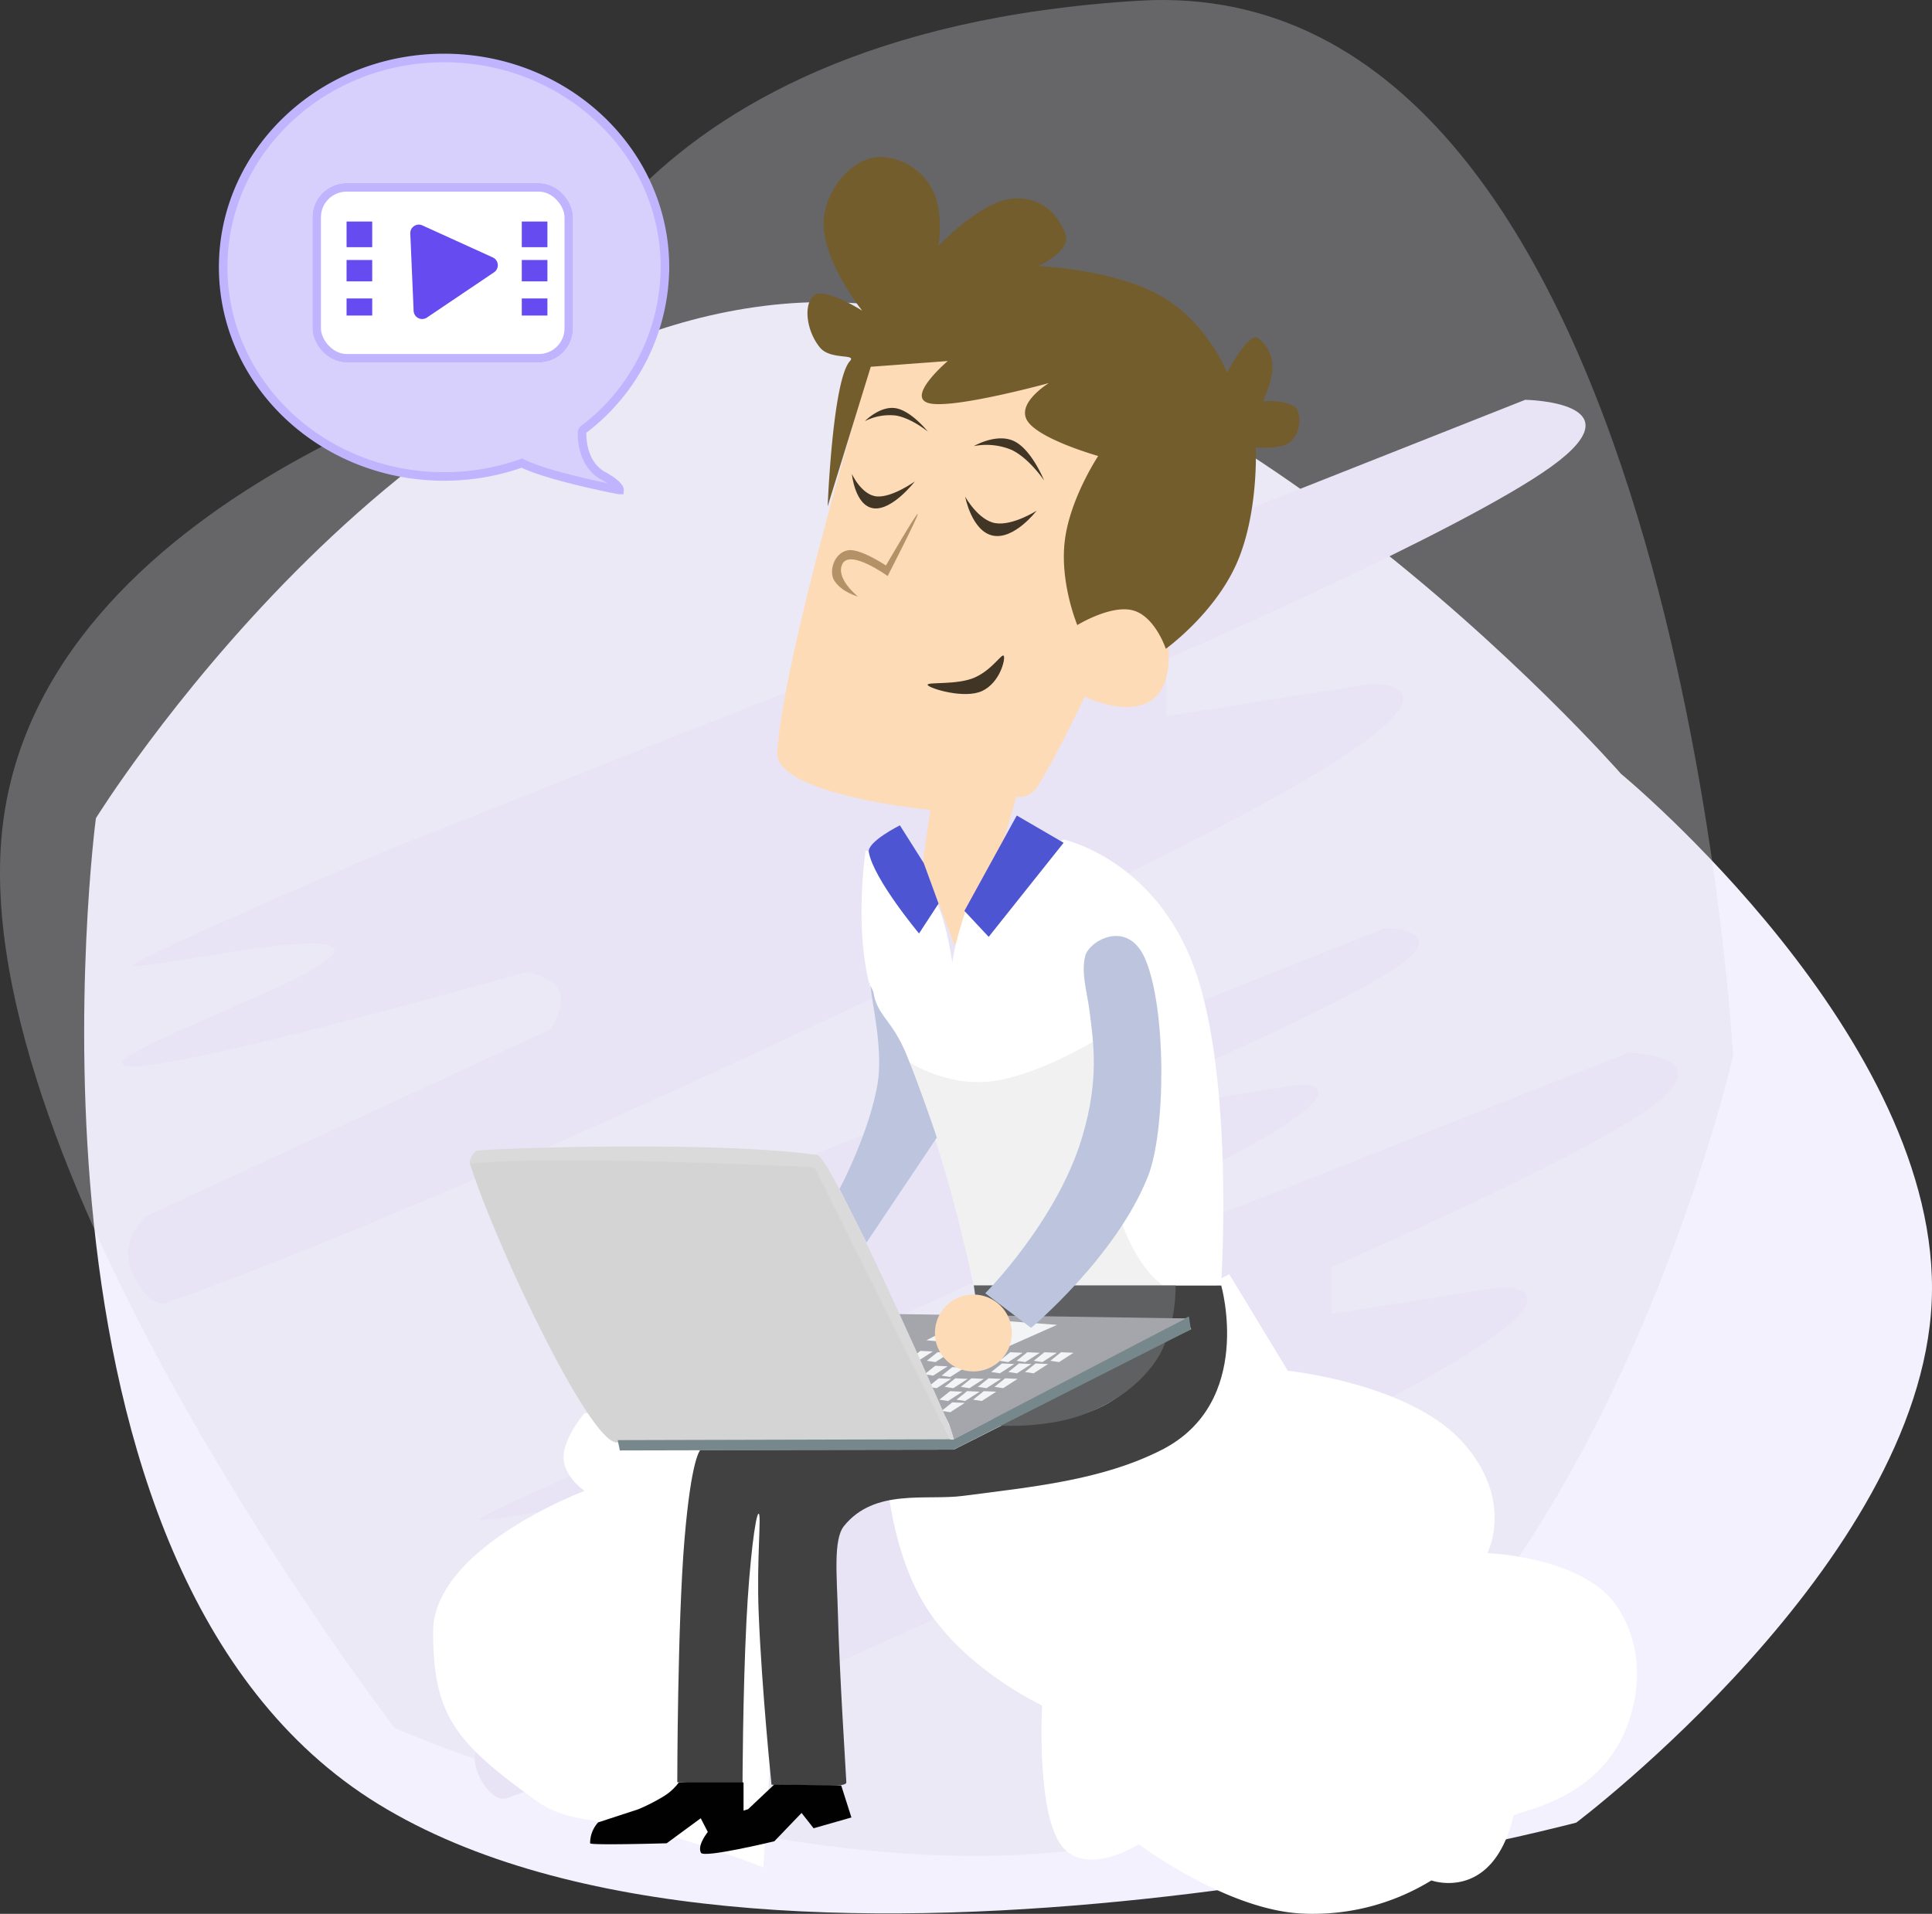 <svg xmlns="http://www.w3.org/2000/svg" width="452.09" height="447.891" viewBox="0 0 452.09 447.891">
  <rect x="0" y="0" width="452.09" height="447.891" fill="#333333" stroke="none"/>
  <g id="Group_534" data-name="Group 534" transform="translate(-1131.902 -230.154)">
    <g id="Group_532" data-name="Group 532" transform="translate(-138.555 -539.867)">
      <g id="Group_533" data-name="Group 533" transform="translate(110 534)">
        <path id="Path_6303" data-name="Path 6303" d="M-21213.7-20337.3s80.563-60.676,83.18-122.039-72.715-123.416-72.715-123.416-102.066-116.611-194.15-110.123-162.717,120.516-162.717,120.516-23.346,175.873,66.123,230.75S-21213.7-20337.3-21213.7-20337.3Z" transform="translate(22743 20999.867)" fill="#f3f1fd"/>
        <path id="Path_6302" data-name="Path 6302" d="M-21474.2-20334.9s-99.914-129.756-91.906-209.607,123.934-109.795,123.934-109.795,16.637-77.357,142.234-84.842,138.906,247.039,138.906,247.039-30.67,133.707-108.963,173.008S-21474.2-20334.9-21474.2-20334.9Z" transform="translate(22727.02 20975.328)" fill="rgba(218,218,227,0.31)"/>
        <path id="Path_6304" data-name="Path 6304" d="M-21459.5-20520.8l266.859-105.613s27.148.42,6.146,15.6-90.156,45.121-90.156,45.121v13.309l47.412-7.486s33.623-1.871-36.662,34.313-181.072,87.8-244.479,110.418c-3.937,1.4-8.746-5.775-9.15-10.617-.477-5.641,4.217-9.611,4.217-9.611l94.766-43.82s3.3-5.566,1.848-8.893-7.672-4.414-7.672-4.414-81.93,23.283-93.158,22.035,47.9-21.074,48.244-27.027-49.369,5.711-46.875,3.217S-21459.5-20520.8-21459.5-20520.8Z" transform="translate(22710 20956)" fill="#e8e4f6"/>
        <path id="Path_6306" data-name="Path 6306" d="M-21470.2-20539.2l220.367-87.215s22.42.348,5.076,12.883-74.449,37.26-74.449,37.26v10.99l39.152-6.182s27.766-1.545-30.275,28.334-149.527,72.508-201.887,91.182c-3.252,1.16-7.223-4.77-7.557-8.768-.395-4.658,3.482-7.936,3.482-7.936l78.256-36.187s2.729-4.6,1.525-7.344-6.334-3.645-6.334-3.645-67.658,19.227-76.93,18.2,39.557-17.4,39.84-22.32-40.77,4.717-38.709,2.656S-21470.2-20539.2-21470.2-20539.2Z" transform="translate(22791.313 21108.785)" fill="#e8e4f6"/>
        <path id="Path_6305" data-name="Path 6305" d="M-21487.1-20568.3l146.936-58.152s14.947.232,3.385,8.588-49.641,24.846-49.641,24.846v7.328l26.105-4.123s18.512-1.029-20.187,18.895-99.7,48.346-134.613,60.8c-2.168.773-4.816-3.18-5.039-5.846a6.9,6.9,0,0,1,2.324-5.291l52.178-24.129s1.82-3.066,1.018-4.9-4.223-2.43-4.223-2.43-45.113,12.82-51.3,12.133,26.377-11.6,26.566-14.881-27.184,3.145-25.812,1.771S-21487.1-20568.3-21487.1-20568.3Z" transform="translate(22824.879 21079.666)" fill="#e8e4f6"/>
        <path id="Path_6300" data-name="Path 6300" d="M-21313.8-20283.3s20.547,15.5,38.389,16.24a52.86,52.86,0,0,0,30.061-7.762s14.375,5.227,19.221-15.145c1.986-1.289,16.113-3.24,23.9-15.588,5.127-8.125,8.01-22.514,0-33.8s-30.02-12.062-30.02-12.062,6.5-12.449-5.924-26.107-40.77-16.58-40.77-16.58l-13.7-22.578-80.717,40.359s.189,21.834,9.418,36.969,27.5,23.568,27.5,23.568-1.355,24.363,4.3,32.484S-21313.8-20283.3-21313.8-20283.3Z" transform="translate(22740.75 20950.918)" fill="#fff"/>
        <path id="Path_6301" data-name="Path 6301" d="M-21436.5-20378.2s-4.922,5.781-4.922,10.334,4.922,7.875,4.922,7.875-35.436,13.291-35.436,32.977,5.291,26.086,24.609,39.867c7.051,5.029,16.811,4.041,25.592,6.4a283.707,283.707,0,0,1,27.068,8.857l6.893-106.309Z" transform="translate(22733.75 20944.918)" fill="#fff"/>
        <g id="Group_527" data-name="Group 527" transform="translate(28.201 -5.535)">
          <g id="Group_525" data-name="Group 525" transform="translate(-380 -16)">
            <g id="Group_515" data-name="Group 515" transform="translate(379.027 20.461)">
              <path id="Path_6260" data-name="Path 6260" d="M-21373.4-20633.2s-20.908,68.814-22.5,92.824c-.67,10.084,35.828,13.557,35.828,13.557l-1.75,12.039,7.441,19.7,9.959-19.7,4.488-15.105a4.844,4.844,0,0,0,4.6-1.965c3.992-5.857,11.381-21.453,11.381-21.453s19.688,9.652,19.688-9.666c0-6.781-2.426-17.131-5.656-27.984-5.738-19.283-14.031-39.621-14.031-39.621l-34.148-12.475Z" transform="translate(22711 20953.461)" fill="#fedbb7"/>
              <g id="Group_514" data-name="Group 514">
                <path id="Path_6253" data-name="Path 6253" d="M-21383.1-20600.4s1.162-29.58,5.221-34.012c1.631-1.781-4.555-.193-7-3.135-3.154-3.8-3.961-9.99-1.494-12.154s11.357,3.5,11.357,3.5-8.512-10.518-9.035-19.7c-.43-7.529,6.662-17.152,14.326-16.211a14.056,14.056,0,0,1,10.844,7.074c3.143,5.189,1.713,13.68,1.713,13.68s9.705-10.33,17.131-11.039,11,4.26,12.57,8.2-6.3,7.555-6.3,7.555,17.482.707,28.512,6.938,15.6,17.982,15.6,17.982,5.205-9.721,7.309-8.037a8.73,8.73,0,0,1,3.354,6.492c.066,3.5-2.244,8.279-2.244,8.279s4.678-.479,7.352,1.236c1.631,1.043,1.723,5.51-.537,7.895s-8.5,1.646-8.5,1.646.73,15.508-4.531,27.293-16.516,19.852-16.516,19.852-2.516-7.6-7.693-8.992-13.018,3.438-13.018,3.438-4.145-9.885-2.924-19.777,7.809-19.791,7.809-19.791-13.352-3.754-16.424-8.006,4.9-9.064,4.9-9.064-21.979,6.043-27.9,4.754,4.227-9.91,4.227-9.91l-18.018,1.346Z" transform="translate(22710 20956)" fill="#735d2d"/>
                <path id="Path_6254" data-name="Path 6254" d="M-21348.9-20614.5s5.355-3.152,9.465-1.146,6.975,9.168,6.975,9.168-3.4-5.092-7.51-7.1a15.265,15.265,0,0,0-8.928-.924Z" transform="translate(22710 20956)" fill="#413625"/>
                <path id="Path_6259" data-name="Path 6259" d="M-21348.8-20614.9c.377-.814,5.469-3.225,9.578-1.219s7.3,9.973,6.926,10.787-4.322-5.521-8.432-7.527S-21349.1-20614.1-21348.8-20614.9Z" transform="translate(-28087.898 4008.357) rotate(129)" fill="#413625"/>
                <path id="Path_6256" data-name="Path 6256" d="M-21351.2-20611.6s6.209,5.461,10.748,3.178,4.447-10.865,4.447-10.865-2.186,6.188-5.756,8.193S-21351.2-20611.6-21351.2-20611.6Z" transform="matrix(0.788, 0.616, -0.616, 0.788, 5487.08, 29747.604)" fill="#413625"/>
                <path id="Path_6258" data-name="Path 6258" d="M-21376-20579.3s-3.8-.975-5.557-3.736c-1.264-1.982-.2-6.391,3.125-7.076,2.779-.572,8.795,3.436,8.795,3.436l.166.123s7.344-12.658,7.447-12.045-7.035,14.5-7.035,14.5-8.725-6.309-10.553-2.889S-21376-20579.3-21376-20579.3Z" transform="translate(22710 20956)" fill="#b59167"/>
                <path id="Path_6313" data-name="Path 6313" d="M-21351.2-20611.6s5.176,5.461,8.961,3.178,3.709-10.865,3.709-10.865-1.822,6.188-4.8,8.193S-21351.2-20611.6-21351.2-20611.6Z" transform="matrix(0.788, 0.616, -0.616, 0.788, 5460.57, 29742.311)" fill="#413625"/>
                <path id="Path_6314" data-name="Path 6314" d="M-21348.9-20614.8s4.4-2.523,7.77-.918,5.725,7.344,5.725,7.344-2.791-4.078-6.164-5.686a12.834,12.834,0,0,0-7.332-.74Z" transform="translate(27545.529 14256.34) rotate(-16.024)" fill="#413625"/>
              </g>
            </g>
            <g id="Group_516" data-name="Group 516" transform="translate(379.582 16.512)">
              <path id="Path_6263" data-name="Path 6263" d="M-21328.5-20518.5s21.617,4.541,30.844,30.645,6.063,73.766,6.063,73.766h-57.08s-10.529-46.768-20.5-59.98-5.6-41.8-5.6-41.8l10.727,2.625a44.01,44.01,0,0,1,6.68,11.381c2.408,6.35,3.6,17.217,2.949,14.012s3.066-14.01,3.066-14.01Z" transform="translate(22710 20956)" fill="#fff"/>
              <path id="Path_6264" data-name="Path 6264" d="M-21363.6-20466.4s8.648,5.779,19.264,4.51,24.359-9.6,24.359-9.6.645,25.445,5.133,39.783,10.945,17.73,10.945,17.73h-44.584s-2.57-12.564-6.346-25.631S-21363.6-20466.4-21363.6-20466.4Z" transform="translate(22709 20956)" fill="#f1f1f2"/>
              <path id="Path_6261" data-name="Path 6261" d="M-21357.7-20503.5l-4.568,7s-10.633-12.7-11.754-19.029c-.43-2.43,7.271-6.275,7.271-6.275l5.592,8.846Z" transform="translate(22710 20956)" fill="#4e55d2"/>
              <path id="Path_6262" data-name="Path 6262" d="M-21339.4-20524.1l-12.254,22.318,5.68,6.076,17.533-22.018Z" transform="translate(22710 20956)" fill="#4e55d2"/>
            </g>
            <path id="Path_6266" data-name="Path 6266" d="M-21373.4-20482.8a13.9,13.9,0,0,0-.887-1.8c-.268-.838.164-.186.393,1.8.443,3.84,2.719,13.92,1.486,21.375-1.91,11.559-8.918,24.723-8.918,24.723l6.32,12.543,16.457-24.572s-3.52-10.551-6.984-19.131S-21372.5-20477.1-21373.4-20482.8Z" transform="translate(23090.027 20972.512)" fill="#bdc5de"/>
            <path id="Path_6267" data-name="Path 6267" d="M-21292-20415.1s7.832,27.4-13.957,38.469c-13.988,7.105-30.26,8.641-46.482,10.756-8.641,1.127-20.689-1.828-27.846,7.061-2.52,3.129-1.648,11.715-1.424,20.205.391,14.879,1.779,35.59,1.979,39.74.063,1.309-5.908.6-17.5.6,0,0-2.283-21.973-3.016-40.342-.492-12.393.7-23.1,0-23.1-.727,0-2.162,11.4-2.85,25-.883,17.467-.92,38.449-.92,38.449l-15.27-.6s.039-37.166,1.682-56.756,3.738-21.006,3.738-21.006l59.3-.084,11.416-5.754s13.559.416,23.244-4.346,13.955-14.771,13.955-14.771l6.914-3.334-1.354-2.408h-4.16l1.8-7.771Z" transform="translate(23090.027 20973.512)" fill="#414142"/>
            <g id="Group_524" data-name="Group 524">
              <path id="Path_6297" data-name="Path 6297" d="M-21343.9-20414.2h47.205a35.927,35.927,0,0,1-2.916,14.629c-1.785,4.043-5.543,8.111-9.779,11.051a39.181,39.181,0,0,1-14.352,6.092,60.337,60.337,0,0,1-15.57.965Z" transform="translate(23084.027 20972.568)" fill="#5e6061"/>
              <g id="Group_523" data-name="Group 523" transform="translate(380 18.512)">
                <path id="Path_6269" data-name="Path 6269" d="M-21433.6-20379.4c-6.3-.494-27.484-44.557-34.152-65.1-.908-2.8,80.742,0,80.742,0l31.994,65.1S-21408.5-20377.5-21433.6-20379.4Z" transform="translate(22710 20956)" fill="#d5d4d4"/>
                <path id="Path_6270" data-name="Path 6270" d="M-21433.2-20379.1l.5,2.42,78.086-.18,55.531-28.141-.453-3.062-55.078,28.762Z" transform="translate(22710 20955.172)" fill="#76888c"/>
                <path id="Path_6271" data-name="Path 6271" d="M-21299-20409.2l-68.32-1.037,12.953,25.777,1.084,3.574Z" transform="translate(22708.713 20956.797)" fill="#a4a6ac"/>
                <g id="Group_522" data-name="Group 522">
                  <path id="Path_6272" data-name="Path 6272" d="M-21330.4-20406.9l-12.262,5.441-18.316-1.84,10.115-5.135Z" transform="translate(22710 20956)" fill="#f3f4f5"/>
                  <path id="Path_6275" data-name="Path 6275" d="M-21326.6-20400.5l-3.262,2.352-2.045-.2,2.395-2.129Z" transform="translate(21613.145 22044.326) rotate(3)" fill="#f3f4f5"/>
                  <path id="Path_6281" data-name="Path 6281" d="M-21326.6-20400.5l-3.262,2.352-2.045-.2,2.395-2.129Z" transform="translate(21607.197 22046.951) rotate(3)" fill="#f3f4f5"/>
                  <path id="Path_6284" data-name="Path 6284" d="M-21326.6-20400.5l-3.262,2.352-2.045-.2,2.395-2.129Z" transform="translate(21600.07 22050.428) rotate(3)" fill="#f3f4f5"/>
                  <path id="Path_6292" data-name="Path 6292" d="M-21326.6-20400.5l-3.262,2.352-2.045-.2,2.395-2.129Z" transform="translate(21588.41 22050.428) rotate(3)" fill="#f3f4f5"/>
                  <path id="Path_6287" data-name="Path 6287" d="M-21326.6-20400.5l-3.262,2.352-2.045-.2,2.395-2.129Z" transform="translate(21595.07 22053.428) rotate(3)" fill="#f3f4f5"/>
                  <path id="Path_6276" data-name="Path 6276" d="M-21326.6-20400.5l-3.262,2.352-2.045-.2,2.395-2.129Z" transform="translate(21609.25 22044.326) rotate(3)" fill="#f3f4f5"/>
                  <path id="Path_6282" data-name="Path 6282" d="M-21326.6-20400.5l-3.262,2.352-2.045-.2,2.395-2.129Z" transform="translate(21603.303 22046.951) rotate(3)" fill="#f3f4f5"/>
                  <path id="Path_6285" data-name="Path 6285" d="M-21326.6-20400.5l-3.262,2.352-2.045-.2,2.395-2.129Z" transform="translate(21596.176 22050.428) rotate(3)" fill="#f3f4f5"/>
                  <path id="Path_6291" data-name="Path 6291" d="M-21326.6-20400.5l-3.262,2.352-2.045-.2,2.395-2.129Z" transform="translate(21584.516 22050.428) rotate(3)" fill="#f3f4f5"/>
                  <path id="Path_6288" data-name="Path 6288" d="M-21326.6-20400.5l-3.262,2.352-2.045-.2,2.395-2.129Z" transform="translate(21591.176 22053.428) rotate(3)" fill="#f3f4f5"/>
                  <path id="Path_6295" data-name="Path 6295" d="M-21326.6-20400.5l-3.262,2.352-2.045-.2,2.395-2.129Z" transform="translate(21587.699 22056.053) rotate(3)" fill="#f3f4f5"/>
                  <path id="Path_6277" data-name="Path 6277" d="M-21326.6-20400.5l-3.262,2.352-2.045-.2,2.395-2.129Z" transform="translate(21605.25 22044.326) rotate(3)" fill="#f3f4f5"/>
                  <path id="Path_6283" data-name="Path 6283" d="M-21326.6-20400.5l-3.262,2.352-2.045-.2,2.395-2.129Z" transform="translate(21599.303 22046.951) rotate(3)" fill="#f3f4f5"/>
                  <path id="Path_6286" data-name="Path 6286" d="M-21326.6-20400.5l-3.262,2.352-2.045-.2,2.395-2.129Z" transform="translate(21592.176 22050.428) rotate(3)" fill="#f3f4f5"/>
                  <path id="Path_6289" data-name="Path 6289" d="M-21326.6-20400.5l-3.262,2.352-2.045-.2,2.395-2.129Z" transform="translate(21587.176 22053.428) rotate(3)" fill="#f3f4f5"/>
                  <path id="Path_6278" data-name="Path 6278" d="M-21326.6-20400.5l-3.262,2.352-2.045-.2,2.395-2.129Z" transform="translate(21601.25 22044.326) rotate(3)" fill="#f3f4f5"/>
                  <path id="Path_6279" data-name="Path 6279" d="M-21326.6-20400.5l-3.262,2.352-2.045-.2,2.395-2.129Z" transform="translate(21584.227 22044.326) rotate(3)" fill="#f3f4f5"/>
                  <path id="Path_6293" data-name="Path 6293" d="M-21326.6-20400.5l-3.262,2.352-2.045-.2,2.395-2.129Z" transform="translate(21587.699 22047.803) rotate(3)" fill="#f3f4f5"/>
                  <path id="Path_6280" data-name="Path 6280" d="M-21326.6-20400.5l-3.262,2.352-2.045-.2,2.395-2.129Z" transform="translate(21580.227 22044.014) rotate(3)" fill="#f3f4f5"/>
                  <path id="Path_6294" data-name="Path 6294" d="M-21326.6-20400.5l-3.262,2.352-2.045-.2,2.395-2.129Z" transform="translate(21583.699 22047.49) rotate(3)" fill="#f3f4f5"/>
                </g>
                <path id="Path_6296" data-name="Path 6296" d="M-21467.6-20444.6c-.748-.035.5-2.963,1.672-3.088,5.852-.619,56.463-2.26,79.43,1.047,3.02.434,24.746,49.129,30.775,63.01a19.391,19.391,0,0,1,1.174,3.58l-.8,0-31.822-63.738S-21448.3-20446.8-21467.6-20444.6Z" transform="translate(22710 20956)" fill="#dadada"/>
              </g>
            </g>
            <g id="Group_517" data-name="Group 517" transform="translate(380.027 17.512)">
              <path id="Path_6265" data-name="Path 6265" d="M-21336.5-20405.2l-10.725-8.1s16.857-16.885,22.709-36.627c3.92-13.227,2.732-21.57,1.605-30.068-.494-3.727-1.924-8.346-.908-12.275.9-3.494,9.928-8.746,14.012.7,5.021,11.627,4.865,40.258.668,50.906C-21316.6-20421.8-21336.5-20405.2-21336.5-20405.2Z" transform="translate(22710 20956)" fill="#bdc5de"/>
              <circle id="Ellipse_14" data-name="Ellipse 14" cx="9" cy="9" r="9" transform="translate(1351 543)" fill="#fedbb7"/>
            </g>
          </g>
          <g id="Group_526" data-name="Group 526">
            <path id="Path_6298" data-name="Path 6298" d="M-21380.9-20296.6l2.387,7.494-8.846,2.527-2.82-3.586-6.363,6.627s-16.521,4.012-17.182,2.691c-1.389-2.775,4.723-8.26,4.723-8.26l6.318-1.937,6.105-5.764Z" transform="translate(22710 20956)" fill="#010101"/>
            <path id="Path_6299" data-name="Path 6299" d="M-21418.9-20297.3a12.535,12.535,0,0,1-3.416,3.166,44.831,44.831,0,0,1-6.057,3.107l-9.412,3.078a7.23,7.23,0,0,0-1.869,4.883c.021.521,17.92,0,17.92,0l7.963-5.852,1.871,3.621,8.146-4.285v-7.721Z" transform="translate(22710 20956)" fill="#010101"/>
          </g>
        </g>
      </g>
    </g>
    <g id="Group_392" data-name="Group 392" transform="translate(8.625 -4.777)">
      <g id="Group_390" data-name="Group 390" transform="translate(1175.5 248.5)">
        <path id="Union_1" data-name="Union 1" d="M69.9,94.809a54.119,54.119,0,0,1-18.21,3.126C23.142,97.935,0,76.011,0,48.967S23.142,0,51.689,0s51.687,21.923,51.687,48.967A47.945,47.945,0,0,1,84.233,87.011c-.146.291-.241.483-.241.483s-.523,7.314,4.965,10.3c3.925,2.135,3.791,3.325,3.791,3.325S76.175,97.978,69.9,94.809Z" fill="#d7d0fc" stroke="#c0b4ff" stroke-width="2"/>
      </g>
      <g id="Group_391" data-name="Group 391" transform="translate(1196.583 277.744)">
        <g id="Rectangle_9" data-name="Rectangle 9" transform="translate(-0.208 0.033)" fill="#fff" stroke="#c0b4ff" stroke-width="2">
          <rect width="61" height="42" rx="8" stroke="none"/>
          <rect x="1" y="1" width="59" height="40" rx="7" fill="none"/>
        </g>
        <path id="Polygon_1" data-name="Polygon 1" d="M11.342,2.778a2,2,0,0,1,3.409,0l9.473,15.437a2,2,0,0,1-1.7,3.046H3.574a2,2,0,0,1-1.7-3.046Z" transform="matrix(0.829, -0.559, 0.559, 0.829, 11.748, 15.878)" fill="#664bf1"/>
        <g id="Group_385" data-name="Group 385" transform="translate(8.161 9.521)">
          <rect id="Rectangle_10" data-name="Rectangle 10" width="6" height="6" transform="translate(-0.369 -0.488)" fill="#664bf1"/>
          <rect id="Rectangle_11" data-name="Rectangle 11" width="6" height="5" transform="translate(-0.369 8.512)" fill="#664bf1"/>
          <rect id="Rectangle_12" data-name="Rectangle 12" width="6" height="4" transform="translate(-0.369 17.512)" fill="#664bf1"/>
        </g>
        <g id="Group_386" data-name="Group 386" transform="translate(48.967 9.521)">
          <rect id="Rectangle_10-2" data-name="Rectangle 10" width="6" height="6" transform="translate(-0.175 -0.488)" fill="#664bf1"/>
          <rect id="Rectangle_11-2" data-name="Rectangle 11" width="6" height="5" transform="translate(-0.175 8.512)" fill="#664bf1"/>
          <rect id="Rectangle_12-2" data-name="Rectangle 12" width="6" height="4" transform="translate(-0.175 17.512)" fill="#664bf1"/>
        </g>
      </g>
    </g>
  </g>
</svg>
